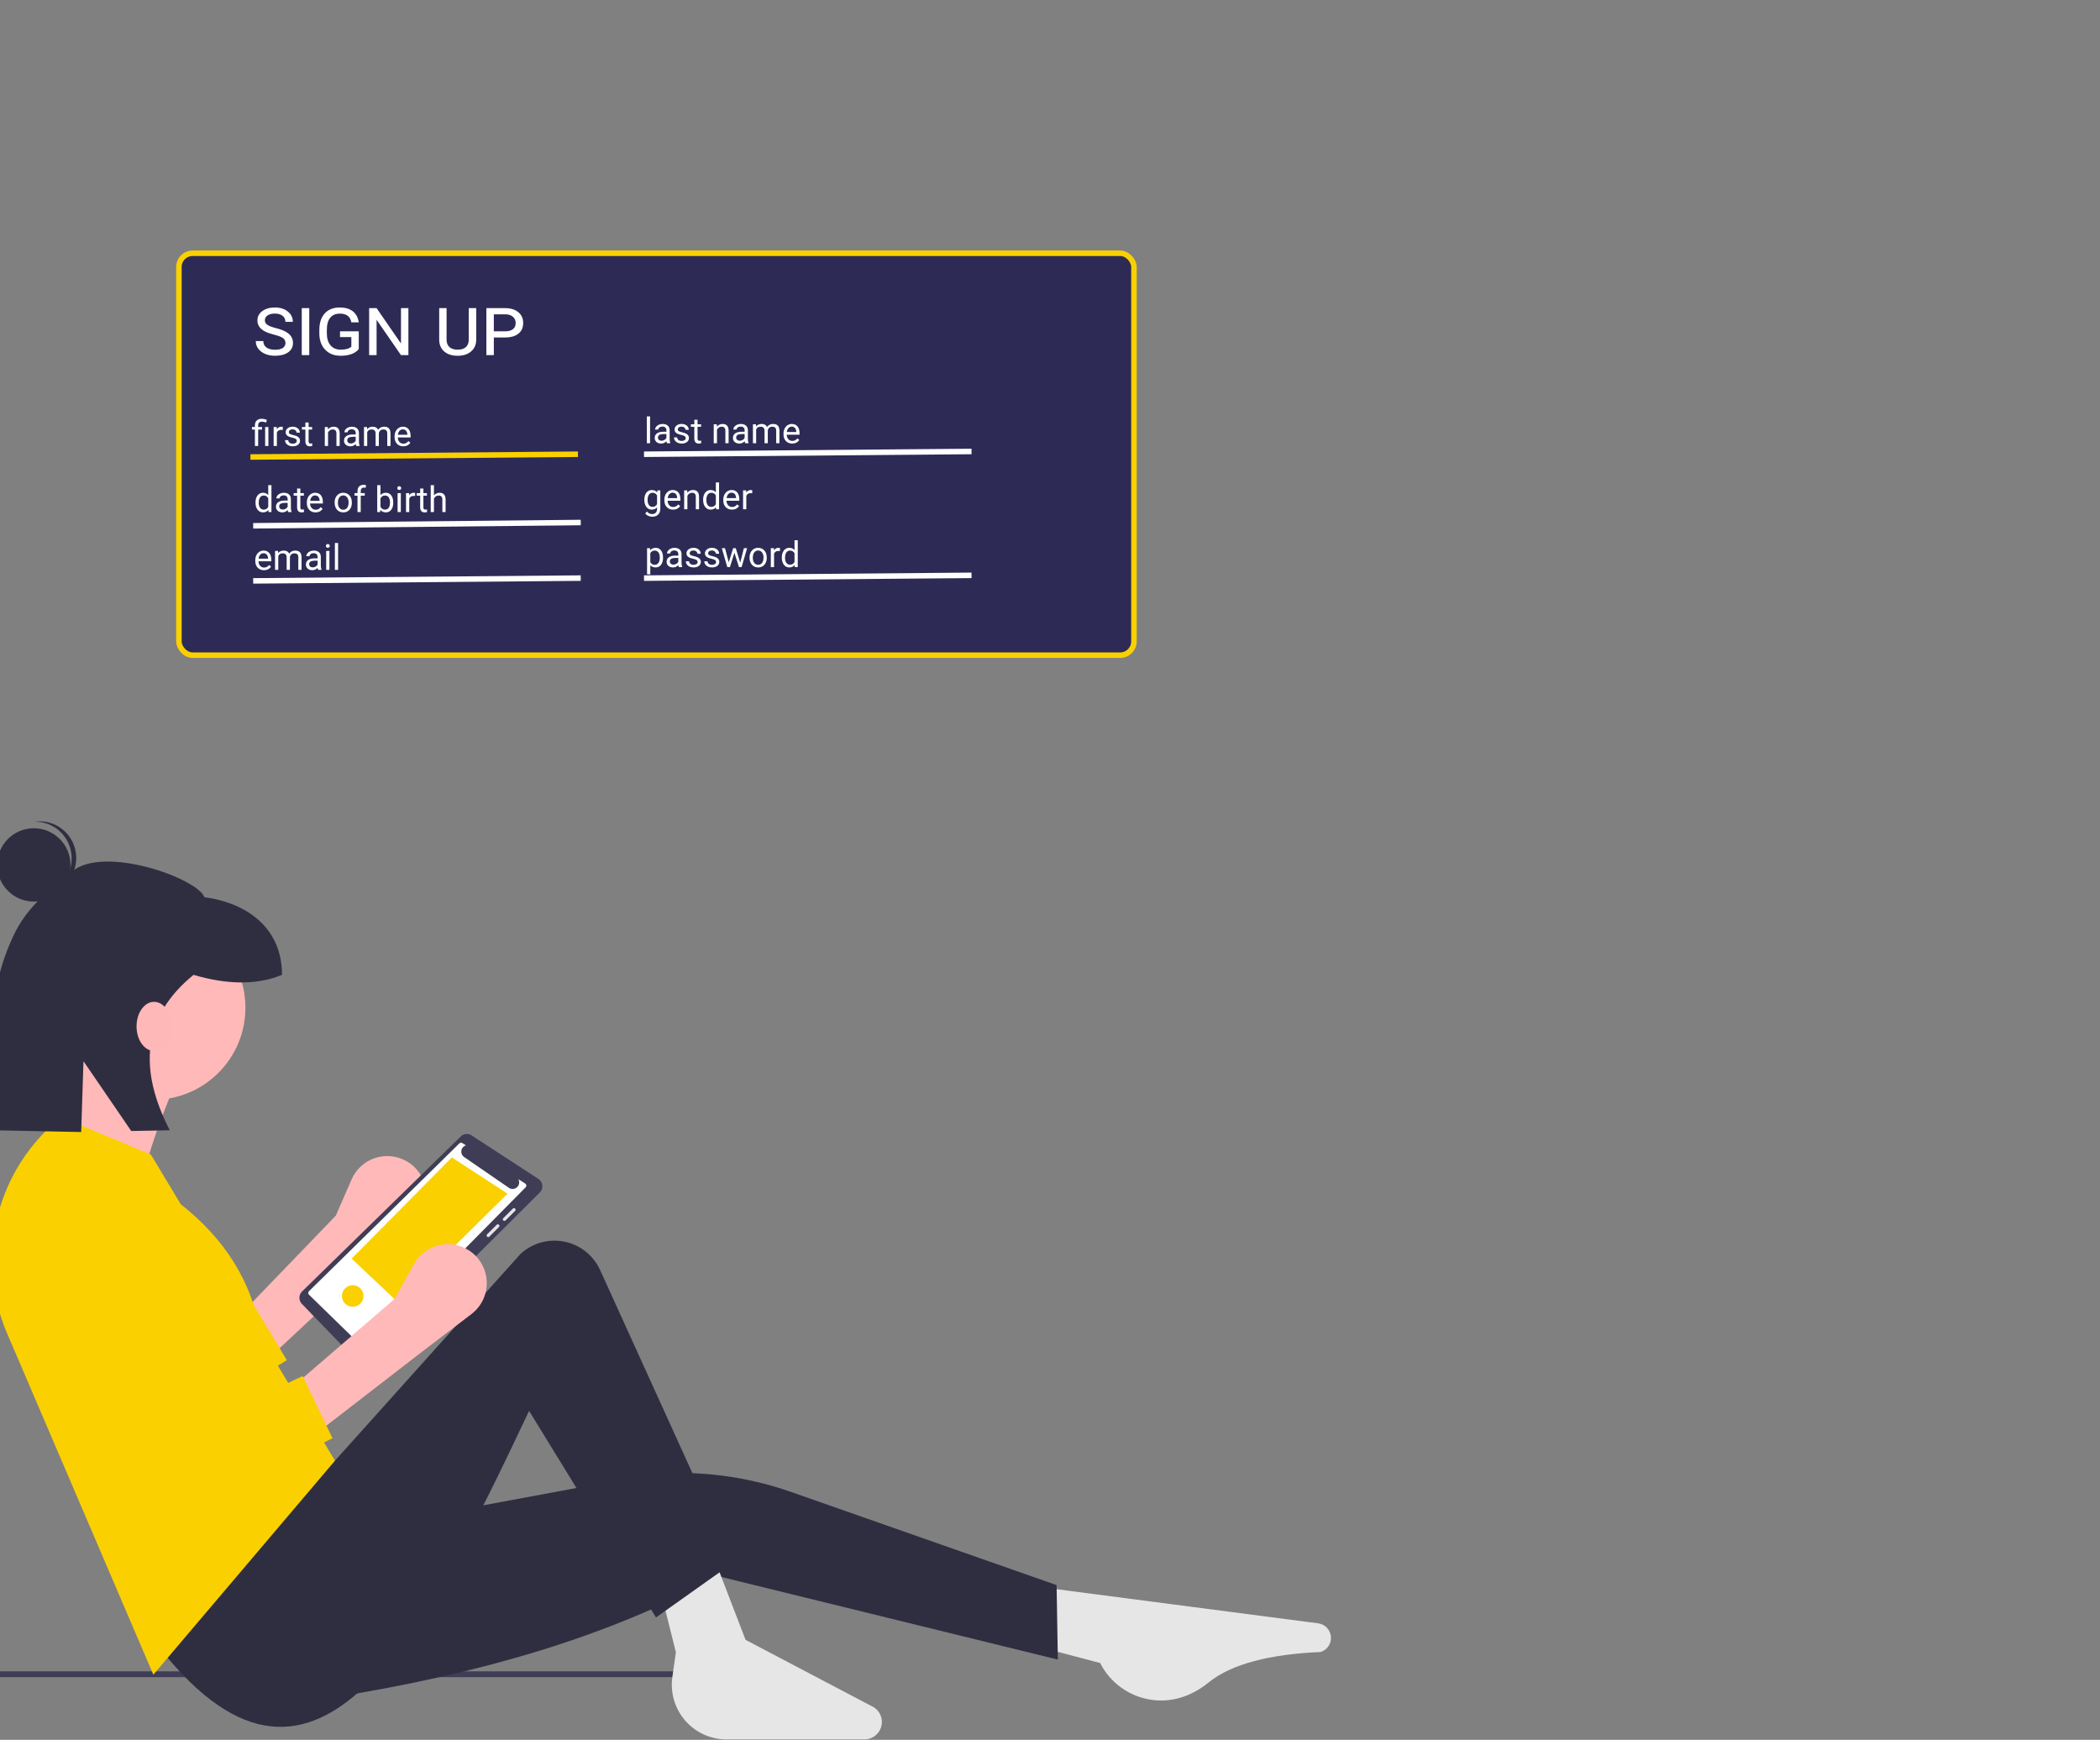 <svg width="763" height="632" viewBox="0 0 763 632" fill="none" xmlns="http://www.w3.org/2000/svg">
<rect x="0" y="0" width="763" height="632" fill="#808080" stroke="none"/>
<g clip-path="url(#clip0)">
<path d="M96.116 494.853L132.863 460.548L150.289 444.475C151.931 442.96 153.191 441.078 153.965 438.982C154.74 436.887 155.006 434.637 154.744 432.419C154.481 430.2 153.696 428.076 152.453 426.219C151.211 424.362 149.546 422.827 147.595 421.738C145.872 420.776 143.966 420.185 142.001 420.004C140.036 419.823 138.055 420.055 136.185 420.686C134.315 421.317 132.598 422.332 131.144 423.667C129.69 425.001 128.532 426.625 127.743 428.434L122.012 441.585L86.416 478.507L96.116 494.853Z" fill="#FFB9B9"/>
<path d="M91.313 472.602L104.217 494.096L51.831 526.231C5.646 493.034 -3.496 482.23 7.82 429.351L16.82 420.351L60.337 490.932L91.313 472.602Z" fill="#FAD000"/>
<path d="M167.39 412.84C167.907 412.33 168.583 412.013 169.306 411.942C170.029 411.871 170.754 412.05 171.361 412.449L195.62 428.25C196.019 428.509 196.354 428.855 196.602 429.261C196.85 429.667 197.004 430.123 197.053 430.596C197.102 431.069 197.044 431.547 196.885 431.995C196.725 432.443 196.467 432.85 196.13 433.185L134.436 494.612C134.136 494.91 133.78 495.146 133.388 495.306C132.997 495.466 132.577 495.546 132.154 495.542C131.731 495.538 131.313 495.449 130.924 495.282C130.535 495.115 130.184 494.872 129.89 494.568L109.672 473.643C109.087 473.035 108.767 472.222 108.779 471.379C108.791 470.536 109.135 469.732 109.737 469.142L167.39 412.84Z" fill="#3F3D56"/>
<path d="M190.841 429.94L188.33 428.339C188.595 428.81 188.692 429.357 188.606 429.891C188.52 430.424 188.256 430.913 187.857 431.277C187.458 431.641 186.947 431.86 186.408 431.896C185.868 431.933 185.333 431.786 184.888 431.48L168.641 420.311C168.272 420.057 167.981 419.705 167.803 419.294C167.624 418.884 167.564 418.431 167.63 417.988C167.696 417.545 167.885 417.129 168.175 416.789C168.466 416.448 168.846 416.195 169.274 416.06L167.98 415.236C167.812 415.129 167.613 415.082 167.415 415.105C167.217 415.127 167.033 415.216 166.893 415.358L112.239 469.067C112.158 469.15 112.094 469.248 112.051 469.356C112.007 469.463 111.986 469.579 111.988 469.695C111.99 469.811 112.016 469.925 112.062 470.031C112.109 470.137 112.177 470.233 112.261 470.312L132.11 489.653C132.275 489.808 132.493 489.893 132.719 489.89C132.946 489.887 133.162 489.796 133.322 489.636L190.988 431.29C191.08 431.198 191.15 431.087 191.194 430.964C191.237 430.841 191.253 430.71 191.238 430.58C191.224 430.45 191.181 430.326 191.113 430.215C191.044 430.104 190.951 430.01 190.841 429.94Z" fill="white"/>
<path d="M127.763 457.208L144.529 473.016L184.408 433.616L164.169 420.442L127.763 457.208Z" fill="#FAD000"/>
<path d="M182.858 443.339C182.749 443.23 182.688 443.083 182.688 442.929C182.688 442.775 182.749 442.628 182.858 442.519L186.345 439.031C186.456 438.926 186.602 438.867 186.755 438.867C186.908 438.867 187.055 438.926 187.166 439.031C187.274 439.14 187.335 439.288 187.335 439.442C187.335 439.595 187.274 439.743 187.166 439.852L183.678 443.339C183.568 443.445 183.421 443.504 183.268 443.504C183.115 443.504 182.968 443.445 182.858 443.339Z" fill="#E6E6E6"/>
<path d="M176.983 448.393L180.47 444.906C180.524 444.852 180.588 444.809 180.658 444.78C180.729 444.751 180.804 444.736 180.88 444.736C180.957 444.736 181.032 444.751 181.103 444.78C181.173 444.809 181.237 444.852 181.291 444.906C181.345 444.96 181.387 445.024 181.417 445.094C181.446 445.165 181.461 445.24 181.461 445.316C181.461 445.393 181.446 445.468 181.417 445.538C181.387 445.609 181.345 445.673 181.291 445.727L177.803 449.214C177.695 449.323 177.547 449.384 177.393 449.384C177.239 449.384 177.092 449.323 176.983 449.214C176.874 449.105 176.813 448.958 176.813 448.804C176.813 448.65 176.874 448.502 176.983 448.393Z" fill="#E6E6E6"/>
<path d="M128.15 474.693C125.987 474.693 124.233 472.94 124.233 470.777C124.233 468.614 125.987 466.86 128.15 466.86C130.313 466.86 132.066 468.614 132.066 470.777C132.066 472.94 130.313 474.693 128.15 474.693Z" fill="#FAD000"/>
<path d="M-37.618 609.239H266.12V607.133H-38L-37.618 609.239Z" fill="#3F3D56"/>
<path d="M379.829 598.852L399.725 604.105C402.551 609.685 407.381 613.993 413.247 616.166C419.112 618.339 425.583 618.218 431.363 615.826L431.797 615.646C434.434 614.52 436.893 613.019 439.099 611.188C447.456 604.414 461.379 600.918 479.841 600.095C480.973 599.739 481.955 599.017 482.632 598.043C483.308 597.068 483.642 595.896 483.579 594.711C483.514 593.462 483.012 592.275 482.163 591.358C481.313 590.44 480.169 589.849 478.929 589.687L379.377 576.702L379.829 598.852Z" fill="#E6E6E6"/>
<path d="M121.715 616.481C173.766 608.134 221.185 594.623 260.943 572.572L384.349 602.858L383.897 575.798L287.436 541.965C271.162 536.257 253.868 534.047 236.682 535.479L121.715 556.812L121.715 616.481Z" fill="#2F2E41"/>
<path d="M320.157 627.341C320.549 626.032 320.508 624.632 320.039 623.35C319.57 622.067 318.699 620.97 317.555 620.223L270.887 595.688L259.586 566.305L240.149 578.51L245.573 600.208L244.291 609.187C243.888 612.003 244.096 614.873 244.899 617.602C245.702 620.331 247.083 622.855 248.947 625.004C250.811 627.153 253.115 628.877 255.703 630.058C258.29 631.239 261.102 631.851 263.947 631.851H314.095C315.456 631.851 316.781 631.412 317.873 630.599C318.965 629.787 319.765 628.644 320.157 627.341Z" fill="#E6E6E6"/>
<path d="M58.882 599.756C115.24 669.825 154.017 593.506 192.233 512.513L238.341 587.551L266.367 567.661L218.04 461.342C216.847 458.718 215.048 456.415 212.792 454.622C210.535 452.829 207.884 451.598 205.058 451.03C202.233 450.462 199.312 450.573 196.538 451.354C193.763 452.135 191.214 453.564 189.1 455.523L121.715 530.594L109.058 529.69L58.882 599.756Z" fill="#2F2E41"/>
<path d="M55.717 399.503C37.243 399.503 22.267 384.527 22.267 366.052C22.267 347.578 37.243 332.602 55.717 332.602C74.192 332.602 89.168 347.578 89.168 366.052C89.168 384.527 74.192 399.503 55.717 399.503Z" fill="#FFB9B9"/>
<path d="M13.226 425.721L50.293 433.858C53.851 418.594 59.003 403.746 65.662 389.558L31.307 376.901C27.085 393.788 21.022 410.159 13.226 425.721Z" fill="#FFB9B9"/>
<path d="M55.717 608.345L121.715 530.594L94.84 485.924C92.012 465.83 81.633 450.035 65.662 437.425L54.813 419.393L22.267 405.832C10.839 414.922 2.715 427.515 -0.854 441.674C-4.424 455.833 -3.242 470.773 2.51 484.194L55.717 608.345Z" fill="#FAD000"/>
<path d="M112.674 522.458L152.453 491.719L171.299 477.337C173.075 475.982 174.504 474.225 175.47 472.21C176.436 470.196 176.911 467.981 176.855 465.748C176.8 463.514 176.216 461.326 175.152 459.362C174.087 457.397 172.572 455.713 170.731 454.448C169.105 453.33 167.263 452.565 165.323 452.201C163.384 451.838 161.389 451.885 159.469 452.339C157.548 452.793 155.744 453.645 154.172 454.838C152.601 456.031 151.296 457.54 150.343 459.268L143.413 471.829L104.537 505.28L112.674 522.458Z" fill="#FFB9B9"/>
<path d="M109.962 499.856L120.811 522.458L65.662 549.58C22.766 512.231 -1.152 476.415 15.034 424.817L35.828 430.242L77.415 515.225L109.962 499.856Z" fill="#FAD000"/>
<path d="M12.291 327.501C4.935 327.501 -1.028 321.538 -1.028 314.182C-1.028 306.827 4.935 300.864 12.291 300.864C19.646 300.864 25.609 306.827 25.609 314.182C25.609 321.538 19.646 327.501 12.291 327.501Z" fill="#2F2E41"/>
<path d="M26.014 310.922C25.796 307.543 24.297 304.374 21.823 302.061C19.35 299.749 16.088 298.466 12.702 298.474C12.977 298.439 13.25 298.397 13.53 298.379C17.055 298.152 20.526 299.335 23.179 301.667C25.831 303.999 27.449 307.29 27.676 310.815C27.902 314.34 26.719 317.811 24.387 320.463C22.055 323.116 18.764 324.734 15.239 324.961C14.959 324.979 14.683 324.971 14.406 324.972C17.765 324.547 20.836 322.856 22.993 320.246C25.149 317.636 26.23 314.301 26.014 310.922Z" fill="#2F2E41"/>
<path d="M26.09 316.609C37.967 306.756 72.036 319.279 74.235 325.904C90.297 328.093 102.458 337.464 102.458 354.127V354.127C92.909 358.039 82.048 357.557 70.308 354.127C51.592 369.379 50.309 388.552 61.691 410.574L47.688 410.854L30.332 385.486L29.502 411.218L-2.596 410.574V373.699C-2.699 361.439 0.123 349.331 5.636 338.379C10.638 328.662 18.4 322.988 26.09 316.609Z" fill="#2F2E41"/>
<path d="M55.978 381.758C52.461 381.758 49.61 377.766 49.61 372.842C49.61 367.917 52.461 363.925 55.978 363.925C59.496 363.925 62.347 367.917 62.347 372.842C62.347 377.766 59.496 381.758 55.978 381.758Z" fill="#FFB8B8"/>
<rect x="65" y="92" width="347" height="146" rx="5" fill="#2D2B55"/>
<path d="M103.722 124.635C103.722 123.854 103.424 123.248 102.828 122.818C102.242 122.389 101.231 121.993 99.796 121.632C98.36 121.271 97.223 120.88 96.383 120.46C94.478 119.503 93.526 118.15 93.526 116.402C93.526 115.006 94.117 113.873 95.299 113.004C96.49 112.135 98.019 111.7 99.884 111.7C101.798 111.7 103.36 112.188 104.571 113.165C105.792 114.142 106.402 115.392 106.402 116.915H103.692C103.692 115.958 103.346 115.221 102.652 114.703C101.969 114.176 101.036 113.912 99.855 113.912C98.751 113.912 97.872 114.132 97.218 114.571C96.564 115.001 96.236 115.606 96.236 116.388C96.236 117.022 96.534 117.555 97.13 117.984C97.735 118.414 98.8 118.824 100.323 119.215C101.847 119.605 103.038 120.05 103.897 120.548C104.757 121.036 105.396 121.612 105.816 122.276C106.236 122.94 106.446 123.717 106.446 124.605C106.446 126.041 105.851 127.174 104.659 128.004C103.478 128.824 101.915 129.234 99.972 129.234C97.95 129.234 96.27 128.741 94.933 127.755C93.605 126.759 92.94 125.47 92.94 123.888H95.665C95.665 124.884 96.041 125.66 96.793 126.217C97.545 126.773 98.605 127.052 99.972 127.052C101.202 127.052 102.135 126.832 102.77 126.393C103.404 125.943 103.722 125.357 103.722 124.635ZM112.364 129H109.64V111.935H112.364V129ZM130.353 126.803C129.708 127.613 128.814 128.224 127.672 128.634C126.539 129.034 125.235 129.234 123.761 129.234C121.437 129.234 119.571 128.507 118.165 127.052C116.759 125.597 116.046 123.639 116.026 121.178V119.859C116.026 117.301 116.676 115.304 117.975 113.868C119.283 112.423 121.119 111.7 123.482 111.7C125.436 111.7 127.003 112.159 128.185 113.077C129.366 113.995 130.089 115.338 130.353 117.105H127.657C127.286 114.986 125.904 113.927 123.512 113.927C121.959 113.927 120.777 114.43 119.967 115.436C119.156 116.441 118.751 117.916 118.751 119.859V121.09C118.751 122.945 119.2 124.4 120.099 125.455C121.007 126.5 122.242 127.022 123.805 127.022C125.582 127.022 126.866 126.661 127.657 125.938V122.452H123.541V120.343H130.353V126.803ZM148.385 129H145.689L136.827 116.168V129H134.117V111.935H136.827L145.689 124.781V111.935H148.385V129ZM173.023 111.935V123.36C173.023 125.138 172.413 126.563 171.192 127.638C169.972 128.702 168.341 129.234 166.3 129.234C164.249 129.234 162.623 128.722 161.422 127.696C160.221 126.661 159.605 125.255 159.576 123.478V111.935H162.257V123.36C162.257 124.542 162.604 125.45 163.297 126.085C164 126.71 165.001 127.022 166.3 127.022C167.579 127.022 168.565 126.715 169.259 126.1C169.962 125.475 170.313 124.562 170.313 123.36V111.935H173.023ZM179.425 122.584V129H176.715V111.935H183.556C185.548 111.935 187.135 112.423 188.316 113.399C189.498 114.366 190.089 115.67 190.089 117.311C190.089 118.971 189.518 120.265 188.375 121.192C187.232 122.12 185.616 122.584 183.526 122.584H179.425ZM179.425 120.357H183.556C184.767 120.357 185.704 120.099 186.368 119.581C187.032 119.063 187.364 118.316 187.364 117.34C187.364 116.402 187.032 115.646 186.368 115.069C185.704 114.483 184.791 114.186 183.629 114.176H179.425V120.357Z" fill="white"/>
<line x1="90.992" y1="166.008" x2="209.991" y2="165" stroke="#FAD000" stroke-width="2"/>
<line x1="233.992" y1="165.008" x2="352.991" y2="164" stroke="white" stroke-width="2"/>
<line x1="91.992" y1="211.008" x2="210.991" y2="210" stroke="white" stroke-width="2"/>
<line y1="-1" x2="119.006" y2="-1" transform="matrix(1 -0.01 0.007 1 92 192)" stroke="white" stroke-width="2"/>
<line x1="233.992" y1="210.008" x2="352.991" y2="209" stroke="white" stroke-width="2"/>
<path d="M92.621 162V156.04H91.536V155.132H92.621V154.548C92.621 153.782 92.839 153.185 93.275 152.758C93.715 152.33 94.335 152.117 95.135 152.117C95.609 152.117 96.207 152.246 96.931 152.504L96.734 153.494C96.205 153.283 95.702 153.177 95.224 153.177C94.72 153.177 94.356 153.291 94.132 153.52C93.912 153.744 93.802 154.082 93.802 154.535V155.132H95.205V156.04H93.802V162H92.621ZM97.515 162H96.335V155.132H97.515V162ZM102.746 156.186C102.568 156.156 102.375 156.141 102.168 156.141C101.398 156.141 100.875 156.469 100.6 157.125V162H99.426V155.132H100.568L100.587 155.925C100.972 155.312 101.518 155.005 102.225 155.005C102.454 155.005 102.627 155.035 102.746 155.094V156.186ZM107.83 160.178C107.83 159.861 107.709 159.615 107.468 159.442C107.231 159.264 106.814 159.112 106.218 158.985C105.625 158.858 105.153 158.706 104.802 158.528C104.455 158.35 104.197 158.139 104.028 157.893C103.863 157.648 103.78 157.356 103.78 157.017C103.78 156.454 104.017 155.978 104.491 155.589C104.969 155.2 105.579 155.005 106.319 155.005C107.098 155.005 107.729 155.206 108.211 155.608C108.698 156.01 108.941 156.524 108.941 157.15H107.76C107.76 156.829 107.623 156.552 107.348 156.319C107.077 156.086 106.734 155.97 106.319 155.97C105.892 155.97 105.558 156.063 105.316 156.249C105.075 156.435 104.955 156.679 104.955 156.979C104.955 157.263 105.067 157.476 105.291 157.62C105.515 157.764 105.919 157.902 106.503 158.033C107.092 158.164 107.568 158.32 107.932 158.502C108.296 158.684 108.564 158.904 108.738 159.163C108.916 159.417 109.004 159.728 109.004 160.096C109.004 160.709 108.759 161.202 108.268 161.575C107.777 161.943 107.14 162.127 106.357 162.127C105.807 162.127 105.321 162.03 104.897 161.835C104.474 161.64 104.142 161.369 103.901 161.022C103.664 160.671 103.545 160.292 103.545 159.886H104.72C104.741 160.28 104.897 160.593 105.189 160.826C105.486 161.054 105.875 161.168 106.357 161.168C106.802 161.168 107.157 161.08 107.424 160.902C107.695 160.72 107.83 160.479 107.83 160.178ZM112.127 153.469V155.132H113.41V156.04H112.127V160.299C112.127 160.574 112.185 160.781 112.299 160.921C112.413 161.056 112.608 161.124 112.883 161.124C113.018 161.124 113.204 161.099 113.441 161.048V162C113.132 162.085 112.832 162.127 112.54 162.127C112.015 162.127 111.62 161.968 111.353 161.651C111.086 161.333 110.953 160.883 110.953 160.299V156.04H109.703V155.132H110.953V153.469H112.127ZM119.123 155.132L119.161 155.995C119.685 155.335 120.371 155.005 121.217 155.005C122.669 155.005 123.401 155.824 123.414 157.461V162H122.239V157.455C122.235 156.96 122.121 156.594 121.896 156.357C121.676 156.12 121.332 156.001 120.862 156.001C120.481 156.001 120.147 156.103 119.859 156.306C119.571 156.509 119.347 156.776 119.186 157.106V162H118.012V155.132H119.123ZM129.425 162C129.357 161.865 129.302 161.623 129.26 161.276C128.714 161.843 128.062 162.127 127.305 162.127C126.628 162.127 126.071 161.937 125.635 161.556C125.204 161.171 124.988 160.684 124.988 160.096C124.988 159.381 125.259 158.826 125.8 158.433C126.346 158.035 127.112 157.836 128.098 157.836H129.241V157.296C129.241 156.886 129.118 156.56 128.873 156.319C128.627 156.073 128.265 155.951 127.787 155.951C127.368 155.951 127.017 156.056 126.733 156.268C126.45 156.48 126.308 156.736 126.308 157.036H125.127C125.127 156.693 125.248 156.363 125.489 156.046C125.735 155.724 126.065 155.47 126.479 155.284C126.898 155.098 127.358 155.005 127.857 155.005C128.648 155.005 129.268 155.204 129.717 155.602C130.165 155.995 130.398 156.539 130.415 157.233V160.394C130.415 161.025 130.495 161.526 130.656 161.898V162H129.425ZM127.476 161.105C127.844 161.105 128.193 161.01 128.523 160.819C128.854 160.629 129.093 160.381 129.241 160.077V158.667H128.32C126.882 158.667 126.162 159.089 126.162 159.931C126.162 160.299 126.285 160.587 126.53 160.794C126.776 161.001 127.091 161.105 127.476 161.105ZM133.36 155.132L133.392 155.894C133.896 155.301 134.575 155.005 135.43 155.005C136.39 155.005 137.044 155.373 137.391 156.109C137.62 155.779 137.916 155.513 138.28 155.31C138.648 155.106 139.082 155.005 139.581 155.005C141.088 155.005 141.854 155.803 141.879 157.398V162H140.705V157.468C140.705 156.977 140.592 156.611 140.368 156.37C140.144 156.124 139.767 156.001 139.238 156.001C138.802 156.001 138.441 156.133 138.153 156.395C137.865 156.653 137.698 157.002 137.651 157.442V162H136.471V157.5C136.471 156.501 135.982 156.001 135.004 156.001C134.234 156.001 133.707 156.329 133.424 156.985V162H132.25V155.132H133.36ZM146.506 162.127C145.575 162.127 144.818 161.822 144.234 161.213C143.65 160.599 143.358 159.78 143.358 158.756V158.541C143.358 157.859 143.487 157.252 143.745 156.719C144.007 156.181 144.371 155.762 144.837 155.462C145.307 155.157 145.814 155.005 146.36 155.005C147.253 155.005 147.947 155.299 148.442 155.887C148.938 156.475 149.185 157.318 149.185 158.414V158.902H144.532C144.549 159.579 144.746 160.127 145.123 160.546C145.503 160.961 145.986 161.168 146.57 161.168C146.985 161.168 147.336 161.084 147.624 160.915C147.911 160.745 148.163 160.521 148.379 160.242L149.096 160.8C148.521 161.685 147.657 162.127 146.506 162.127ZM146.36 155.97C145.886 155.97 145.489 156.143 145.167 156.49C144.845 156.833 144.646 157.315 144.57 157.938H148.011V157.849C147.977 157.252 147.816 156.791 147.528 156.465C147.241 156.135 146.851 155.97 146.36 155.97Z" fill="white"/>
<path d="M236.189 161H235.015V151.25H236.189V161ZM242.314 161C242.247 160.865 242.192 160.623 242.149 160.276C241.604 160.843 240.952 161.127 240.194 161.127C239.517 161.127 238.961 160.937 238.525 160.556C238.093 160.171 237.877 159.684 237.877 159.096C237.877 158.381 238.148 157.826 238.69 157.433C239.236 157.035 240.002 156.836 240.988 156.836H242.13V156.296C242.13 155.886 242.008 155.56 241.762 155.319C241.517 155.073 241.155 154.951 240.677 154.951C240.258 154.951 239.907 155.056 239.623 155.268C239.34 155.48 239.198 155.736 239.198 156.036H238.017C238.017 155.693 238.138 155.363 238.379 155.046C238.624 154.724 238.954 154.47 239.369 154.284C239.788 154.098 240.247 154.005 240.747 154.005C241.538 154.005 242.158 154.204 242.606 154.602C243.055 154.995 243.288 155.539 243.305 156.233V159.394C243.305 160.025 243.385 160.526 243.546 160.898V161H242.314ZM240.366 160.105C240.734 160.105 241.083 160.01 241.413 159.819C241.743 159.629 241.982 159.381 242.13 159.077V157.667H241.21C239.771 157.667 239.052 158.089 239.052 158.931C239.052 159.299 239.174 159.587 239.42 159.794C239.665 160.001 239.981 160.105 240.366 160.105ZM249.145 159.178C249.145 158.861 249.024 158.615 248.783 158.442C248.546 158.264 248.129 158.112 247.532 157.985C246.94 157.858 246.468 157.706 246.117 157.528C245.77 157.35 245.512 157.139 245.342 156.893C245.177 156.648 245.095 156.356 245.095 156.017C245.095 155.454 245.332 154.978 245.806 154.589C246.284 154.2 246.893 154.005 247.634 154.005C248.412 154.005 249.043 154.206 249.525 154.608C250.012 155.01 250.255 155.524 250.255 156.15H249.075C249.075 155.829 248.937 155.552 248.662 155.319C248.391 155.086 248.049 154.97 247.634 154.97C247.206 154.97 246.872 155.063 246.631 155.249C246.39 155.435 246.269 155.679 246.269 155.979C246.269 156.263 246.381 156.476 246.605 156.62C246.83 156.764 247.234 156.902 247.818 157.033C248.406 157.164 248.882 157.32 249.246 157.502C249.61 157.684 249.879 157.904 250.052 158.163C250.23 158.417 250.319 158.728 250.319 159.096C250.319 159.709 250.073 160.202 249.583 160.575C249.092 160.943 248.455 161.127 247.672 161.127C247.122 161.127 246.635 161.03 246.212 160.835C245.789 160.64 245.457 160.369 245.215 160.022C244.978 159.671 244.86 159.292 244.86 158.886H246.034C246.055 159.28 246.212 159.593 246.504 159.826C246.8 160.054 247.189 160.168 247.672 160.168C248.116 160.168 248.472 160.08 248.738 159.902C249.009 159.72 249.145 159.479 249.145 159.178ZM253.442 152.469V154.132H254.724V155.04H253.442V159.299C253.442 159.574 253.499 159.781 253.613 159.921C253.728 160.056 253.922 160.124 254.197 160.124C254.333 160.124 254.519 160.099 254.756 160.048V161C254.447 161.085 254.146 161.127 253.854 161.127C253.33 161.127 252.934 160.968 252.667 160.651C252.401 160.333 252.268 159.883 252.268 159.299V155.04H251.017V154.132H252.268V152.469H253.442ZM260.437 154.132L260.475 154.995C261 154.335 261.685 154.005 262.532 154.005C263.983 154.005 264.715 154.824 264.728 156.461V161H263.554V156.455C263.549 155.96 263.435 155.594 263.211 155.357C262.991 155.12 262.646 155.001 262.176 155.001C261.795 155.001 261.461 155.103 261.173 155.306C260.886 155.509 260.661 155.776 260.5 156.106V161H259.326V154.132H260.437ZM270.739 161C270.672 160.865 270.617 160.623 270.574 160.276C270.028 160.843 269.377 161.127 268.619 161.127C267.942 161.127 267.386 160.937 266.95 160.556C266.518 160.171 266.302 159.684 266.302 159.096C266.302 158.381 266.573 157.826 267.115 157.433C267.661 157.035 268.427 156.836 269.413 156.836H270.555V156.296C270.555 155.886 270.432 155.56 270.187 155.319C269.942 155.073 269.58 154.951 269.102 154.951C268.683 154.951 268.331 155.056 268.048 155.268C267.764 155.48 267.623 155.736 267.623 156.036H266.442C266.442 155.693 266.562 155.363 266.804 155.046C267.049 154.724 267.379 154.47 267.794 154.284C268.213 154.098 268.672 154.005 269.171 154.005C269.963 154.005 270.583 154.204 271.031 154.602C271.48 154.995 271.713 155.539 271.729 156.233V159.394C271.729 160.025 271.81 160.526 271.971 160.898V161H270.739ZM268.791 160.105C269.159 160.105 269.508 160.01 269.838 159.819C270.168 159.629 270.407 159.381 270.555 159.077V157.667H269.635C268.196 157.667 267.477 158.089 267.477 158.931C267.477 159.299 267.599 159.587 267.845 159.794C268.09 160.001 268.405 160.105 268.791 160.105ZM274.675 154.132L274.707 154.894C275.21 154.301 275.889 154.005 276.744 154.005C277.705 154.005 278.359 154.373 278.706 155.109C278.934 154.779 279.23 154.513 279.594 154.31C279.962 154.106 280.396 154.005 280.896 154.005C282.402 154.005 283.168 154.803 283.193 156.398V161H282.019V156.468C282.019 155.977 281.907 155.611 281.683 155.37C281.458 155.124 281.082 155.001 280.553 155.001C280.117 155.001 279.755 155.133 279.467 155.395C279.18 155.653 279.012 156.002 278.966 156.442V161H277.785V156.5C277.785 155.501 277.296 155.001 276.319 155.001C275.549 155.001 275.022 155.329 274.738 155.985V161H273.564V154.132H274.675ZM287.821 161.127C286.89 161.127 286.132 160.822 285.548 160.213C284.964 159.599 284.672 158.78 284.672 157.756V157.541C284.672 156.859 284.801 156.252 285.06 155.719C285.322 155.181 285.686 154.762 286.151 154.462C286.621 154.157 287.129 154.005 287.675 154.005C288.568 154.005 289.262 154.299 289.757 154.887C290.252 155.475 290.5 156.318 290.5 157.414V157.902H285.847C285.864 158.579 286.06 159.127 286.437 159.546C286.818 159.961 287.3 160.168 287.884 160.168C288.299 160.168 288.65 160.084 288.938 159.915C289.226 159.745 289.478 159.521 289.693 159.242L290.411 159.8C289.835 160.685 288.972 161.127 287.821 161.127ZM287.675 154.97C287.201 154.97 286.803 155.143 286.481 155.49C286.16 155.833 285.961 156.315 285.885 156.938H289.325V156.849C289.291 156.252 289.131 155.791 288.843 155.465C288.555 155.135 288.166 154.97 287.675 154.97Z" fill="white"/>
<path d="M95.895 207.127C94.964 207.127 94.207 206.822 93.623 206.213C93.039 205.599 92.747 204.78 92.747 203.756V203.541C92.747 202.859 92.876 202.252 93.134 201.719C93.396 201.181 93.76 200.762 94.226 200.462C94.695 200.157 95.203 200.005 95.749 200.005C96.642 200.005 97.336 200.299 97.831 200.887C98.326 201.475 98.574 202.318 98.574 203.414V203.902H93.921C93.938 204.579 94.135 205.127 94.511 205.546C94.892 205.961 95.374 206.168 95.959 206.168C96.373 206.168 96.724 206.084 97.012 205.915C97.3 205.745 97.552 205.521 97.768 205.242L98.485 205.8C97.909 206.685 97.046 207.127 95.895 207.127ZM95.749 200.97C95.275 200.97 94.877 201.143 94.556 201.49C94.234 201.833 94.035 202.315 93.959 202.938H97.399V202.849C97.366 202.252 97.205 201.791 96.917 201.465C96.629 201.135 96.24 200.97 95.749 200.97ZM101.043 200.132L101.075 200.894C101.578 200.301 102.257 200.005 103.112 200.005C104.073 200.005 104.727 200.373 105.074 201.109C105.302 200.779 105.598 200.513 105.962 200.31C106.331 200.106 106.764 200.005 107.264 200.005C108.77 200.005 109.536 200.803 109.562 202.398V207H108.387V202.468C108.387 201.977 108.275 201.611 108.051 201.37C107.826 201.124 107.45 201.001 106.921 201.001C106.485 201.001 106.123 201.133 105.835 201.395C105.548 201.653 105.381 202.002 105.334 202.442V207H104.153V202.5C104.153 201.501 103.665 201.001 102.687 201.001C101.917 201.001 101.39 201.329 101.106 201.985V207H99.932V200.132H101.043ZM115.579 207C115.511 206.865 115.456 206.623 115.414 206.276C114.868 206.843 114.216 207.127 113.459 207.127C112.782 207.127 112.225 206.937 111.79 206.556C111.358 206.171 111.142 205.684 111.142 205.096C111.142 204.381 111.413 203.826 111.955 203.433C112.5 203.035 113.266 202.836 114.252 202.836H115.395V202.296C115.395 201.886 115.272 201.56 115.027 201.319C114.781 201.073 114.42 200.951 113.941 200.951C113.522 200.951 113.171 201.056 112.888 201.268C112.604 201.48 112.462 201.736 112.462 202.036H111.282C111.282 201.693 111.402 201.363 111.644 201.046C111.889 200.724 112.219 200.47 112.634 200.284C113.053 200.098 113.512 200.005 114.011 200.005C114.803 200.005 115.423 200.204 115.871 200.602C116.32 200.995 116.552 201.539 116.569 202.233V205.394C116.569 206.025 116.65 206.526 116.811 206.898V207H115.579ZM113.63 206.105C113.999 206.105 114.348 206.01 114.678 205.819C115.008 205.629 115.247 205.381 115.395 205.077V203.667H114.475C113.036 203.667 112.316 204.089 112.316 204.931C112.316 205.299 112.439 205.587 112.685 205.794C112.93 206.001 113.245 206.105 113.63 206.105ZM119.686 207H118.512V200.132H119.686V207ZM118.417 198.31C118.417 198.12 118.474 197.959 118.588 197.828C118.706 197.696 118.88 197.631 119.108 197.631C119.337 197.631 119.51 197.696 119.629 197.828C119.747 197.959 119.807 198.12 119.807 198.31C119.807 198.5 119.747 198.659 119.629 198.786C119.51 198.913 119.337 198.977 119.108 198.977C118.88 198.977 118.706 198.913 118.588 198.786C118.474 198.659 118.417 198.5 118.417 198.31ZM122.847 207H121.673V197.25H122.847V207Z" fill="white"/>
<path d="M92.835 182.509C92.835 181.455 93.085 180.609 93.585 179.97C94.084 179.326 94.738 179.005 95.546 179.005C96.35 179.005 96.987 179.28 97.457 179.83V176.25H98.631V186H97.552L97.495 185.264C97.025 185.839 96.371 186.127 95.533 186.127C94.738 186.127 94.088 185.801 93.585 185.149C93.085 184.498 92.835 183.647 92.835 182.598V182.509ZM94.01 182.642C94.01 183.421 94.171 184.03 94.492 184.47C94.814 184.91 95.258 185.13 95.825 185.13C96.57 185.13 97.114 184.796 97.457 184.127V180.973C97.105 180.325 96.566 180.001 95.838 180.001C95.262 180.001 94.814 180.224 94.492 180.668C94.171 181.112 94.01 181.77 94.01 182.642ZM104.699 186C104.632 185.865 104.576 185.623 104.534 185.276C103.988 185.843 103.337 186.127 102.579 186.127C101.902 186.127 101.346 185.937 100.91 185.556C100.478 185.171 100.262 184.684 100.262 184.096C100.262 183.381 100.533 182.826 101.075 182.433C101.621 182.035 102.387 181.836 103.373 181.836H104.515V181.296C104.515 180.886 104.392 180.56 104.147 180.319C103.902 180.073 103.54 179.951 103.062 179.951C102.643 179.951 102.291 180.056 102.008 180.268C101.724 180.48 101.583 180.736 101.583 181.036H100.402C100.402 180.693 100.522 180.363 100.764 180.046C101.009 179.724 101.339 179.47 101.754 179.284C102.173 179.098 102.632 179.005 103.131 179.005C103.923 179.005 104.543 179.204 104.991 179.602C105.44 179.995 105.673 180.539 105.689 181.233V184.394C105.689 185.025 105.77 185.526 105.931 185.898V186H104.699ZM102.75 185.105C103.119 185.105 103.468 185.01 103.798 184.819C104.128 184.629 104.367 184.381 104.515 184.077V182.667H103.595C102.156 182.667 101.437 183.089 101.437 183.931C101.437 184.299 101.559 184.587 101.805 184.794C102.05 185.001 102.365 185.105 102.75 185.105ZM109.124 177.469V179.132H110.406V180.04H109.124V184.299C109.124 184.574 109.181 184.781 109.295 184.921C109.409 185.056 109.604 185.124 109.879 185.124C110.014 185.124 110.201 185.099 110.438 185.048V186C110.129 186.085 109.828 186.127 109.536 186.127C109.011 186.127 108.616 185.968 108.349 185.651C108.083 185.333 107.949 184.883 107.949 184.299V180.04H106.699V179.132H107.949V177.469H109.124ZM114.633 186.127C113.702 186.127 112.945 185.822 112.361 185.213C111.777 184.599 111.485 183.78 111.485 182.756V182.541C111.485 181.859 111.614 181.252 111.872 180.719C112.134 180.181 112.498 179.762 112.964 179.462C113.434 179.157 113.941 179.005 114.487 179.005C115.38 179.005 116.074 179.299 116.569 179.887C117.064 180.475 117.312 181.318 117.312 182.414V182.902H112.659C112.676 183.579 112.873 184.127 113.25 184.546C113.63 184.961 114.113 185.168 114.697 185.168C115.111 185.168 115.463 185.084 115.75 184.915C116.038 184.745 116.29 184.521 116.506 184.242L117.223 184.8C116.648 185.685 115.784 186.127 114.633 186.127ZM114.487 179.97C114.013 179.97 113.616 180.143 113.294 180.49C112.972 180.833 112.773 181.315 112.697 181.938H116.138V181.849C116.104 181.252 115.943 180.791 115.655 180.465C115.368 180.135 114.978 179.97 114.487 179.97ZM121.59 182.502C121.59 181.83 121.722 181.224 121.984 180.687C122.25 180.15 122.619 179.735 123.088 179.443C123.562 179.151 124.102 179.005 124.707 179.005C125.642 179.005 126.398 179.329 126.973 179.976C127.553 180.624 127.843 181.485 127.843 182.56V182.642C127.843 183.311 127.714 183.912 127.456 184.445C127.202 184.974 126.836 185.386 126.357 185.683C125.883 185.979 125.338 186.127 124.72 186.127C123.789 186.127 123.033 185.803 122.454 185.156C121.878 184.508 121.59 183.651 121.59 182.585V182.502ZM122.771 182.642C122.771 183.404 122.947 184.015 123.298 184.477C123.653 184.938 124.127 185.168 124.72 185.168C125.316 185.168 125.79 184.936 126.142 184.47C126.493 184 126.668 183.345 126.668 182.502C126.668 181.749 126.489 181.14 126.129 180.674C125.773 180.205 125.299 179.97 124.707 179.97C124.127 179.97 123.66 180.2 123.304 180.662C122.949 181.123 122.771 181.783 122.771 182.642ZM129.893 186V180.04H128.808V179.132H129.893V178.427C129.893 177.691 130.09 177.122 130.483 176.72C130.877 176.318 131.433 176.117 132.153 176.117C132.424 176.117 132.692 176.153 132.959 176.225L132.896 177.177C132.697 177.139 132.485 177.12 132.261 177.12C131.88 177.12 131.586 177.232 131.378 177.456C131.171 177.676 131.067 177.993 131.067 178.408V179.132H132.534V180.04H131.067V186H129.893ZM142.874 182.642C142.874 183.692 142.633 184.536 142.15 185.175C141.668 185.81 141.021 186.127 140.208 186.127C139.34 186.127 138.67 185.82 138.196 185.207L138.139 186H137.06V176.25H138.234V179.887C138.708 179.299 139.362 179.005 140.195 179.005C141.029 179.005 141.683 179.32 142.157 179.951C142.635 180.581 142.874 181.444 142.874 182.541V182.642ZM141.7 182.509C141.7 181.709 141.545 181.091 141.236 180.655C140.927 180.219 140.483 180.001 139.903 180.001C139.129 180.001 138.572 180.361 138.234 181.081V184.051C138.594 184.771 139.154 185.13 139.916 185.13C140.479 185.13 140.917 184.912 141.23 184.477C141.543 184.041 141.7 183.385 141.7 182.509ZM145.635 186H144.461V179.132H145.635V186ZM144.366 177.31C144.366 177.12 144.423 176.959 144.537 176.828C144.656 176.696 144.829 176.631 145.058 176.631C145.286 176.631 145.46 176.696 145.578 176.828C145.697 176.959 145.756 177.12 145.756 177.31C145.756 177.5 145.697 177.659 145.578 177.786C145.46 177.913 145.286 177.977 145.058 177.977C144.829 177.977 144.656 177.913 144.537 177.786C144.423 177.659 144.366 177.5 144.366 177.31ZM150.84 180.186C150.663 180.156 150.47 180.141 150.263 180.141C149.493 180.141 148.97 180.469 148.695 181.125V186H147.521V179.132H148.663L148.682 179.925C149.067 179.312 149.613 179.005 150.32 179.005C150.548 179.005 150.722 179.035 150.84 179.094V180.186ZM153.836 177.469V179.132H155.119V180.04H153.836V184.299C153.836 184.574 153.894 184.781 154.008 184.921C154.122 185.056 154.317 185.124 154.592 185.124C154.727 185.124 154.913 185.099 155.15 185.048V186C154.841 186.085 154.541 186.127 154.249 186.127C153.724 186.127 153.329 185.968 153.062 185.651C152.795 185.333 152.662 184.883 152.662 184.299V180.04H151.412V179.132H152.662V177.469H153.836ZM157.67 179.963C158.191 179.324 158.868 179.005 159.702 179.005C161.153 179.005 161.885 179.824 161.898 181.461V186H160.724V181.455C160.719 180.96 160.605 180.594 160.381 180.357C160.161 180.12 159.816 180.001 159.346 180.001C158.965 180.001 158.631 180.103 158.343 180.306C158.056 180.509 157.831 180.776 157.67 181.106V186H156.496V176.25H157.67V179.963Z" fill="white"/>
<path d="M240.899 202.642C240.899 203.687 240.66 204.529 240.182 205.168C239.703 205.807 239.056 206.127 238.239 206.127C237.406 206.127 236.75 205.862 236.271 205.333V208.641H235.097V199.132H236.17L236.227 199.894C236.705 199.301 237.37 199.005 238.22 199.005C239.045 199.005 239.697 199.316 240.175 199.938C240.658 200.56 240.899 201.425 240.899 202.534V202.642ZM239.725 202.509C239.725 201.734 239.56 201.123 239.229 200.674C238.899 200.226 238.447 200.001 237.871 200.001C237.16 200.001 236.627 200.317 236.271 200.947V204.229C236.623 204.855 237.16 205.168 237.884 205.168C238.447 205.168 238.893 204.946 239.223 204.502C239.557 204.053 239.725 203.389 239.725 202.509ZM246.637 206C246.569 205.865 246.514 205.623 246.472 205.276C245.926 205.843 245.275 206.127 244.517 206.127C243.84 206.127 243.284 205.937 242.848 205.556C242.416 205.171 242.2 204.684 242.2 204.096C242.2 203.381 242.471 202.826 243.013 202.433C243.559 202.035 244.325 201.836 245.311 201.836H246.453V201.296C246.453 200.886 246.33 200.56 246.085 200.319C245.84 200.073 245.478 199.951 245 199.951C244.581 199.951 244.229 200.056 243.946 200.268C243.662 200.48 243.521 200.736 243.521 201.036H242.34C242.34 200.693 242.46 200.363 242.702 200.046C242.947 199.724 243.277 199.47 243.692 199.284C244.111 199.098 244.57 199.005 245.069 199.005C245.861 199.005 246.481 199.204 246.929 199.602C247.378 199.995 247.611 200.539 247.627 201.233V204.394C247.627 205.025 247.708 205.526 247.869 205.898V206H246.637ZM244.688 205.105C245.057 205.105 245.406 205.01 245.736 204.819C246.066 204.629 246.305 204.381 246.453 204.077V202.667H245.533C244.094 202.667 243.375 203.089 243.375 203.931C243.375 204.299 243.497 204.587 243.743 204.794C243.988 205.001 244.303 205.105 244.688 205.105ZM253.467 204.178C253.467 203.861 253.347 203.615 253.105 203.442C252.868 203.264 252.452 203.112 251.855 202.985C251.263 202.858 250.791 202.706 250.439 202.528C250.092 202.35 249.834 202.139 249.665 201.893C249.5 201.648 249.417 201.356 249.417 201.017C249.417 200.454 249.654 199.978 250.128 199.589C250.607 199.2 251.216 199.005 251.957 199.005C252.735 199.005 253.366 199.206 253.848 199.608C254.335 200.01 254.578 200.524 254.578 201.15H253.397C253.397 200.829 253.26 200.552 252.985 200.319C252.714 200.086 252.371 199.97 251.957 199.97C251.529 199.97 251.195 200.063 250.954 200.249C250.712 200.435 250.592 200.679 250.592 200.979C250.592 201.263 250.704 201.476 250.928 201.62C251.153 201.764 251.557 201.902 252.141 202.033C252.729 202.164 253.205 202.32 253.569 202.502C253.933 202.684 254.201 202.904 254.375 203.163C254.553 203.417 254.642 203.728 254.642 204.096C254.642 204.709 254.396 205.202 253.905 205.575C253.414 205.943 252.778 206.127 251.995 206.127C251.444 206.127 250.958 206.03 250.535 205.835C250.111 205.64 249.779 205.369 249.538 205.022C249.301 204.671 249.183 204.292 249.183 203.886H250.357C250.378 204.28 250.535 204.593 250.827 204.826C251.123 205.054 251.512 205.168 251.995 205.168C252.439 205.168 252.794 205.08 253.061 204.902C253.332 204.72 253.467 204.479 253.467 204.178ZM260.17 204.178C260.17 203.861 260.05 203.615 259.809 203.442C259.572 203.264 259.155 203.112 258.558 202.985C257.966 202.858 257.494 202.706 257.143 202.528C256.796 202.35 256.537 202.139 256.368 201.893C256.203 201.648 256.121 201.356 256.121 201.017C256.121 200.454 256.358 199.978 256.832 199.589C257.31 199.2 257.919 199.005 258.66 199.005C259.438 199.005 260.069 199.206 260.551 199.608C261.038 200.01 261.281 200.524 261.281 201.15H260.101C260.101 200.829 259.963 200.552 259.688 200.319C259.417 200.086 259.074 199.97 258.66 199.97C258.232 199.97 257.898 200.063 257.657 200.249C257.416 200.435 257.295 200.679 257.295 200.979C257.295 201.263 257.407 201.476 257.631 201.62C257.856 201.764 258.26 201.902 258.844 202.033C259.432 202.164 259.908 202.32 260.272 202.502C260.636 202.684 260.905 202.904 261.078 203.163C261.256 203.417 261.345 203.728 261.345 204.096C261.345 204.709 261.099 205.202 260.608 205.575C260.118 205.943 259.481 206.127 258.698 206.127C258.148 206.127 257.661 206.03 257.238 205.835C256.815 205.64 256.482 205.369 256.241 205.022C256.004 204.671 255.886 204.292 255.886 203.886H257.06C257.081 204.28 257.238 204.593 257.53 204.826C257.826 205.054 258.215 205.168 258.698 205.168C259.142 205.168 259.498 205.08 259.764 204.902C260.035 204.72 260.17 204.479 260.17 204.178ZM268.956 204.381L270.276 199.132H271.45L269.451 206H268.499L266.829 200.795L265.204 206H264.252L262.259 199.132H263.427L264.779 204.273L266.378 199.132H267.324L268.956 204.381ZM272.339 202.502C272.339 201.83 272.47 201.224 272.732 200.687C272.999 200.15 273.367 199.735 273.837 199.443C274.311 199.151 274.85 199.005 275.456 199.005C276.391 199.005 277.146 199.329 277.722 199.976C278.301 200.624 278.591 201.485 278.591 202.56V202.642C278.591 203.311 278.462 203.912 278.204 204.445C277.95 204.974 277.584 205.386 277.106 205.683C276.632 205.979 276.086 206.127 275.468 206.127C274.537 206.127 273.782 205.803 273.202 205.156C272.627 204.508 272.339 203.651 272.339 202.585V202.502ZM273.52 202.642C273.52 203.404 273.695 204.015 274.046 204.477C274.402 204.938 274.876 205.168 275.468 205.168C276.065 205.168 276.539 204.936 276.89 204.47C277.241 204 277.417 203.345 277.417 202.502C277.417 201.749 277.237 201.14 276.877 200.674C276.522 200.205 276.048 199.97 275.456 199.97C274.876 199.97 274.408 200.2 274.053 200.662C273.697 201.123 273.52 201.783 273.52 202.642ZM283.384 200.186C283.206 200.156 283.014 200.141 282.806 200.141C282.036 200.141 281.513 200.469 281.238 201.125V206H280.064V199.132H281.207L281.226 199.925C281.611 199.312 282.157 199.005 282.863 199.005C283.092 199.005 283.265 199.035 283.384 199.094V200.186ZM284.057 202.509C284.057 201.455 284.306 200.609 284.806 199.97C285.305 199.326 285.959 199.005 286.767 199.005C287.571 199.005 288.208 199.28 288.678 199.83V196.25H289.852V206H288.773L288.716 205.264C288.246 205.839 287.592 206.127 286.754 206.127C285.959 206.127 285.309 205.801 284.806 205.149C284.306 204.498 284.057 203.647 284.057 202.598V202.509ZM285.231 202.642C285.231 203.421 285.392 204.03 285.713 204.47C286.035 204.91 286.479 205.13 287.046 205.13C287.791 205.13 288.335 204.796 288.678 204.127V200.973C288.326 200.325 287.787 200.001 287.059 200.001C286.484 200.001 286.035 200.224 285.713 200.668C285.392 201.112 285.231 201.77 285.231 202.642Z" fill="white"/>
<path d="M234.108 181.509C234.108 180.438 234.355 179.588 234.851 178.957C235.346 178.322 236.002 178.005 236.818 178.005C237.656 178.005 238.31 178.301 238.78 178.894L238.837 178.132H239.91V184.835C239.91 185.724 239.645 186.424 239.116 186.936C238.591 187.448 237.885 187.704 236.996 187.704C236.501 187.704 236.016 187.598 235.542 187.387C235.069 187.175 234.707 186.885 234.457 186.517L235.066 185.812C235.57 186.435 236.186 186.746 236.914 186.746C237.485 186.746 237.929 186.585 238.247 186.263C238.568 185.942 238.729 185.489 238.729 184.905V184.314C238.259 184.856 237.618 185.127 236.806 185.127C236.002 185.127 235.35 184.803 234.851 184.156C234.355 183.508 234.108 182.626 234.108 181.509ZM235.289 181.642C235.289 182.417 235.447 183.026 235.765 183.47C236.082 183.91 236.526 184.13 237.098 184.13C237.838 184.13 238.382 183.794 238.729 183.121V179.985C238.369 179.329 237.83 179.001 237.11 179.001C236.539 179.001 236.093 179.224 235.771 179.668C235.449 180.112 235.289 180.77 235.289 181.642ZM244.537 185.127C243.606 185.127 242.849 184.822 242.265 184.213C241.681 183.599 241.389 182.78 241.389 181.756V181.541C241.389 180.859 241.518 180.252 241.776 179.719C242.038 179.181 242.402 178.762 242.868 178.462C243.337 178.157 243.845 178.005 244.391 178.005C245.284 178.005 245.978 178.299 246.473 178.887C246.968 179.475 247.216 180.318 247.216 181.414V181.902H242.563C242.58 182.579 242.777 183.127 243.153 183.546C243.534 183.961 244.017 184.168 244.601 184.168C245.015 184.168 245.367 184.084 245.654 183.915C245.942 183.745 246.194 183.521 246.41 183.242L247.127 183.8C246.551 184.685 245.688 185.127 244.537 185.127ZM244.391 178.97C243.917 178.97 243.519 179.143 243.198 179.49C242.876 179.833 242.677 180.315 242.601 180.938H246.042V180.849C246.008 180.252 245.847 179.791 245.559 179.465C245.271 179.135 244.882 178.97 244.391 178.97ZM249.691 178.132L249.729 178.995C250.254 178.335 250.94 178.005 251.786 178.005C253.238 178.005 253.97 178.824 253.982 180.461V185H252.808V180.455C252.804 179.96 252.69 179.594 252.465 179.357C252.245 179.12 251.9 179.001 251.431 179.001C251.05 179.001 250.715 179.103 250.428 179.306C250.14 179.509 249.916 179.776 249.755 180.106V185H248.581V178.132H249.691ZM255.468 181.509C255.468 180.455 255.717 179.609 256.217 178.97C256.716 178.326 257.37 178.005 258.178 178.005C258.982 178.005 259.619 178.28 260.089 178.83V175.25H261.263V185H260.184L260.127 184.264C259.657 184.839 259.003 185.127 258.166 185.127C257.37 185.127 256.72 184.801 256.217 184.149C255.717 183.498 255.468 182.647 255.468 181.598V181.509ZM256.642 181.642C256.642 182.421 256.803 183.03 257.125 183.47C257.446 183.91 257.89 184.13 258.458 184.13C259.202 184.13 259.746 183.796 260.089 183.127V179.973C259.738 179.325 259.198 179.001 258.47 179.001C257.895 179.001 257.446 179.224 257.125 179.668C256.803 180.112 256.642 180.77 256.642 181.642ZM265.941 185.127C265.01 185.127 264.253 184.822 263.669 184.213C263.085 183.599 262.793 182.78 262.793 181.756V181.541C262.793 180.859 262.922 180.252 263.18 179.719C263.443 179.181 263.806 178.762 264.272 178.462C264.742 178.157 265.25 178.005 265.795 178.005C266.688 178.005 267.382 178.299 267.877 178.887C268.373 179.475 268.62 180.318 268.62 181.414V181.902H263.967C263.984 182.579 264.181 183.127 264.558 183.546C264.938 183.961 265.421 184.168 266.005 184.168C266.42 184.168 266.771 184.084 267.059 183.915C267.346 183.745 267.598 183.521 267.814 183.242L268.531 183.8C267.956 184.685 267.092 185.127 265.941 185.127ZM265.795 178.97C265.321 178.97 264.924 179.143 264.602 179.49C264.28 179.833 264.082 180.315 264.005 180.938H267.446V180.849C267.412 180.252 267.251 179.791 266.963 179.465C266.676 179.135 266.286 178.97 265.795 178.97ZM273.305 179.186C273.127 179.156 272.934 179.141 272.727 179.141C271.957 179.141 271.434 179.469 271.159 180.125V185H269.985V178.132H271.127L271.146 178.925C271.532 178.312 272.077 178.005 272.784 178.005C273.013 178.005 273.186 178.035 273.305 178.094V179.186Z" fill="white"/>
<rect x="65" y="92" width="347" height="146" rx="5" stroke="#FAD000" stroke-width="2"/>
</g>
<defs>
<clipPath id="clip0">
<rect width="800.514" height="631.851" fill="white" transform="matrix(-1 0 0 1 762.514 0)"/>
</clipPath>
</defs>
</svg>
